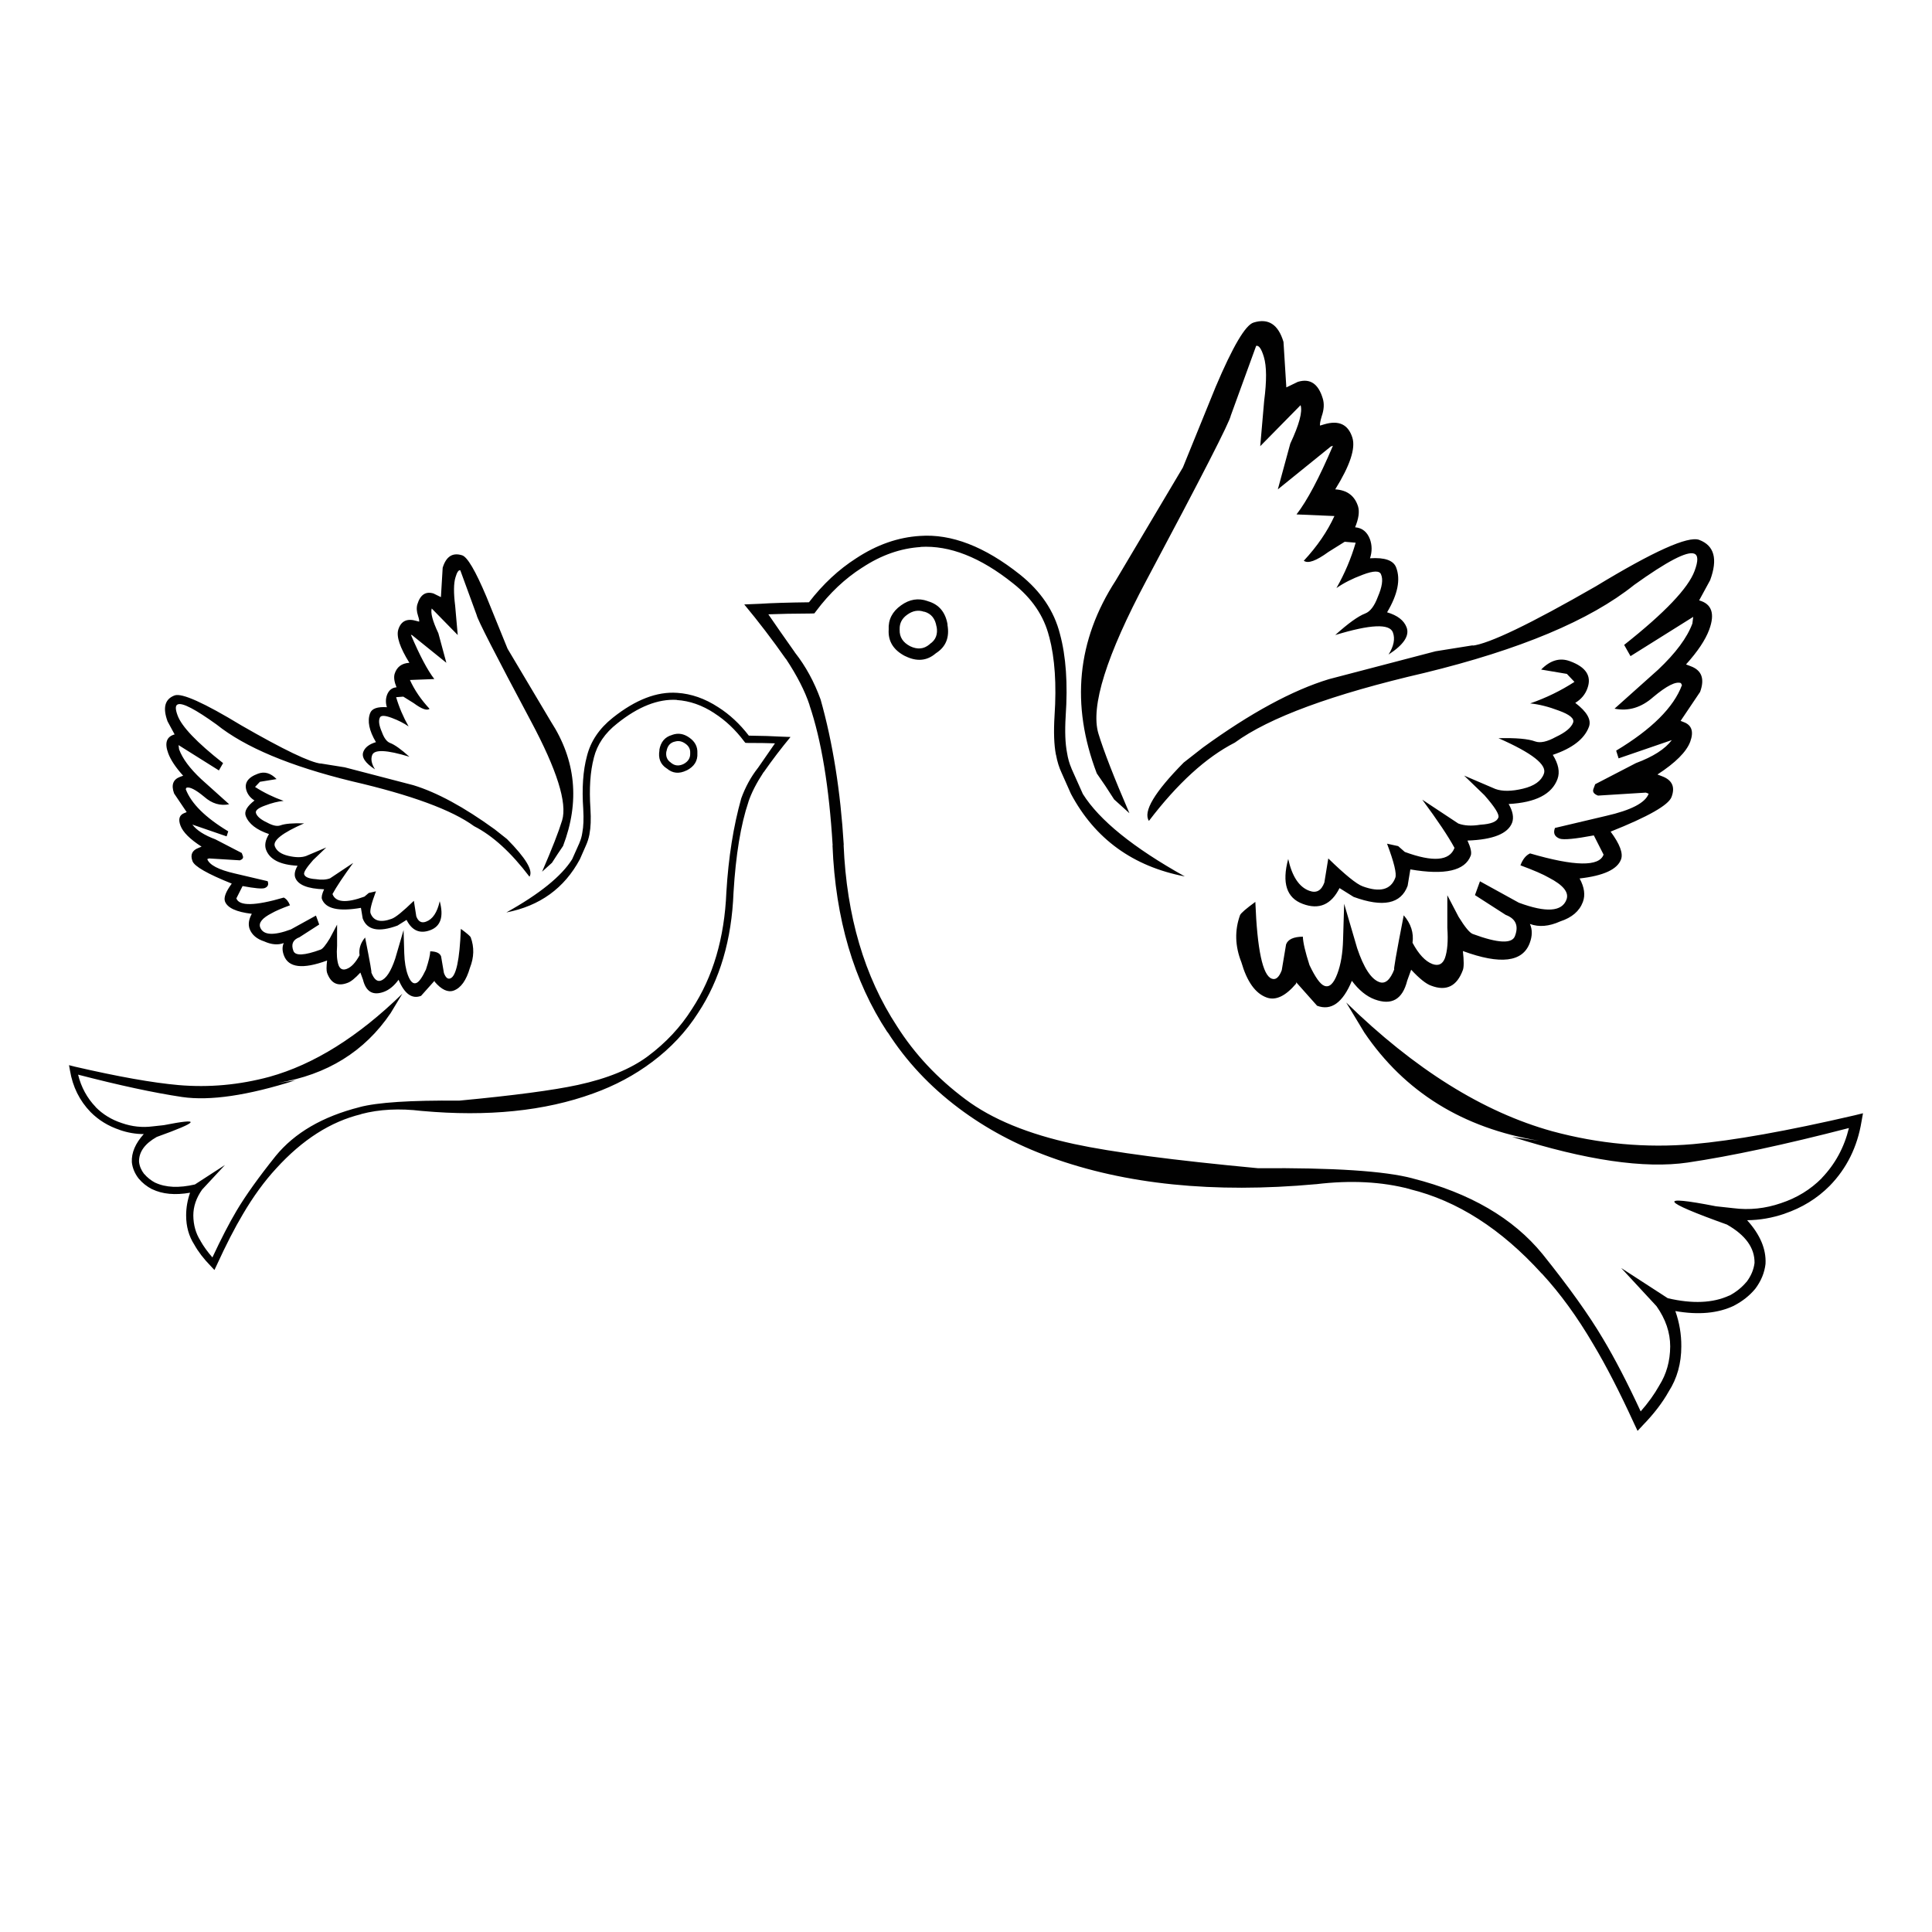 <?xml version="1.0" encoding="utf-8"?>
<!-- Generator: Adobe Illustrator 16.0.0, SVG Export Plug-In . SVG Version: 6.00 Build 0)  -->
<!DOCTYPE svg PUBLIC "-//W3C//DTD SVG 1.1//EN" "http://www.w3.org/Graphics/SVG/1.1/DTD/svg11.dtd">
<svg version="1.1" id="Layer_1" xmlns="http://www.w3.org/2000/svg" xmlns:xlink="http://www.w3.org/1999/xlink" x="0px" y="0px"
	 width="300px" height="300px" viewBox="0 0 300 300" enable-background="new 0 0 300 300" xml:space="preserve">
<g>
	<path fill-rule="evenodd" clip-rule="evenodd" fill="#010101" d="M201.529,59.293c1.893-0.575,3.182,0.288,3.868,2.586
		c0.252,0.813,0.196,1.738-0.168,2.775c-0.225,0.757-0.309,1.233-0.252,1.43l0.63-0.189c2.285-0.687,3.75,0.007,4.395,2.082
		c0.505,1.667-0.386,4.337-2.67,8.01c1.85,0.112,3.034,1.002,3.553,2.67c0.238,0.813,0.084,1.885-0.463,3.217
		c1.094,0.098,1.857,0.708,2.292,1.829c0.351,0.953,0.357,1.949,0.021,2.986c2.285-0.154,3.638,0.322,4.059,1.429
		c0.715,1.864,0.245,4.184-1.409,6.959c1.612,0.476,2.621,1.254,3.027,2.333c0.491,1.289-0.441,2.698-2.796,4.226
		c0.813-1.304,1.037-2.446,0.673-3.427c-0.505-1.402-3.49-1.269-8.956,0.399c2.004-1.808,3.553-2.922,4.646-3.343
		c0.785-0.294,1.443-1.164,1.977-2.606c0.658-1.528,0.826-2.67,0.504-3.427c-0.196-0.645-1.156-0.638-2.881,0.021
		c-1.583,0.589-2.936,1.275-4.057,2.061c1.289-2.271,2.284-4.619,2.985-7.043l-1.703-0.147l-2.522,1.577
		c-1.921,1.402-3.196,1.857-3.827,1.367c2.074-2.229,3.658-4.541,4.752-6.938l-5.887-0.252c1.64-2.103,3.524-5.656,5.654-10.659
		l-0.314,0.105l-8.241,6.665l1.934-7.106c1.388-2.957,1.921-4.947,1.599-5.97l-6.266,6.37l0.61-7.022
		c0.406-3.111,0.392-5.389-0.043-6.833c-0.378-1.261-0.777-1.836-1.198-1.724l-3.932,10.806c-0.153,0.967-4.513,9.481-13.076,25.544
		c-6.252,11.731-8.746,19.686-7.485,23.862c0.828,2.72,2.433,6.84,4.814,12.362L173,124.131c-0.912-1.444-1.809-2.79-2.691-4.036
		c-4.064-10.68-3.083-20.667,2.943-29.959l10.428-17.555l5.088-12.509c2.663-6.279,4.625-9.608,5.887-9.986
		c2.285-0.714,3.834,0.287,4.646,3.006l0.441,7.064L201.529,59.293z M222.91,101.131l5.908-0.946
		c-0.085,0.028-0.161,0.057-0.231,0.084c2.621-0.294,9.026-3.371,19.216-9.229c8.956-5.438,14.303-7.841,16.041-7.21
		c2.354,0.883,2.922,2.971,1.703,6.265l-1.703,3.132c1.962,0.547,2.48,2.068,1.556,4.562c-0.588,1.584-1.787,3.378-3.595,5.383
		l0.715,0.273c1.724,0.631,2.215,1.962,1.472,3.995l-3.027,4.499l0.483,0.189c1.248,0.462,1.583,1.479,1.009,3.048
		c-0.589,1.57-2.284,3.266-5.088,5.088l0.715,0.273c1.57,0.588,2.061,1.661,1.473,3.216c-0.464,1.261-3.617,3.055-9.461,5.382
		c1.429,1.934,1.969,3.371,1.618,4.31c-0.575,1.556-2.719,2.544-6.433,2.964c0.742,1.36,0.911,2.579,0.504,3.658
		c-0.533,1.416-1.703,2.418-3.511,3.006c-1.738,0.786-3.308,0.918-4.71,0.399c0.393,0.869,0.386,1.851-0.021,2.944
		c-1.093,2.985-4.555,3.406-10.386,1.261c0.168,1.5,0.168,2.48,0,2.943c-0.925,2.523-2.564,3.336-4.92,2.439
		c-0.784-0.267-1.822-1.094-3.111-2.481l-0.609,1.683c-0.729,2.928-2.418,3.902-5.066,2.922c-1.276-0.477-2.453-1.437-3.533-2.881
		c-1.415,3.406-3.216,4.695-5.402,3.869l-3.238-3.639c0,0.07-0.007,0.141-0.021,0.211c-1.654,1.948-3.182,2.663-4.583,2.145
		c-1.738-0.631-3.041-2.453-3.911-5.466c-0.994-2.509-1.064-4.947-0.21-7.317c0.126-0.308,0.918-0.995,2.376-2.06
		c0.294,7.442,1.143,11.416,2.544,11.921c0.617,0.238,1.136-0.196,1.556-1.304l0.673-4.015c0.294-0.785,1.163-1.184,2.606-1.199
		c0.028,0.897,0.371,2.369,1.03,4.416c0.912,1.92,1.683,2.992,2.313,3.216c0.771,0.295,1.444-0.336,2.019-1.892
		c0.533-1.416,0.827-3.174,0.883-5.277l0.168-5.571l2.02,6.896c1.022,3.042,2.165,4.793,3.427,5.256
		c0.925,0.35,1.709-0.322,2.354-2.018c-0.211,0.476,0.273-2.306,1.45-8.347c1.121,1.304,1.577,2.726,1.366,4.268
		c0.954,1.78,1.984,2.88,3.091,3.301c0.925,0.336,1.569,0.036,1.935-0.904c0.393-1.107,0.519-2.677,0.378-4.709v-5.066l1.745,3.342
		c0.995,1.612,1.731,2.502,2.208,2.67c3.938,1.458,6.124,1.556,6.559,0.294c0.589-1.584,0.105-2.671-1.45-3.259l-4.772-3.07
		l0.778-2.145l6.033,3.322c4.233,1.57,6.7,1.408,7.4-0.483c0.421-1.108-0.49-2.243-2.733-3.406
		c-0.896-0.519-2.368-1.156-4.415-1.914c0.352-0.939,0.849-1.556,1.493-1.85c6.924,2.018,10.729,2.082,11.416,0.189l-1.514-2.985
		c-2.901,0.546-4.668,0.715-5.298,0.504c-0.799-0.308-1.044-0.861-0.736-1.661l7.926-1.872c3.897-0.883,6.104-2.032,6.623-3.447
		l-0.441-0.168l-7.422,0.462c-0.645-0.238-0.883-0.582-0.715-1.03l0.273-0.736l6.329-3.28c2.677-0.995,4.533-2.187,5.57-3.574
		l-8.262,2.838l-0.379-1.198c5.522-3.322,8.929-6.714,10.218-10.176l-0.169-0.315c-0.784-0.294-2.214,0.428-4.288,2.166
		c-1.851,1.639-3.854,2.242-6.014,1.808l6.771-6.055c2.733-2.579,4.507-4.968,5.319-7.169l0.126-1.03l-9.734,6.097l-0.987-1.745
		c6.307-4.99,9.95-8.816,10.932-11.479c0.589-1.57,0.567-2.467-0.063-2.691c-1.107-0.42-4.212,1.198-9.314,4.856
		c-6.854,5.494-17.716,10.049-32.587,13.666c-14.268,3.308-24.079,6.917-29.434,10.827c-4.442,2.271-8.885,6.321-13.328,12.152
		c-0.939-1.444,0.862-4.465,5.403-9.062l2.984-2.334c7.373-5.354,13.897-8.893,19.574-10.617L222.91,101.131z M163.75,111.117
		c0.321-4.835,0.049-8.907-0.82-12.215l-0.021-0.042c-0.799-3.209-2.67-5.971-5.613-8.283c-5.046-4.037-9.832-5.922-14.359-5.655
		l0.021,0.021c-3.111,0.196-6.125,1.254-9.04,3.174l-0.042,0.021c-2.678,1.71-5.06,3.959-7.148,6.749l-0.273,0.357l-0.42,0.021
		c-2.803,0.015-5.046,0.056-6.728,0.126c1.023,1.5,2.396,3.469,4.121,5.908v0.021l0.021,0.021c1.654,2.103,2.978,4.527,3.974,7.274
		c1.892,6.714,3.09,14.24,3.595,22.58l-0.021,0.021c0.463,11.031,3.224,20.407,8.283,28.13c2.747,4.331,6.293,8.115,10.639,11.354
		c4.106,3.082,9.727,5.396,16.861,6.938c5.899,1.275,15.431,2.529,28.592,3.764c11.675-0.098,19.672,0.428,23.988,1.576h-0.021
		c8.9,2.256,15.629,6.174,20.184,11.752c4.106,5.115,7.238,9.504,9.397,13.162c1.836,3.068,3.784,6.824,5.845,11.268
		c1.177-1.346,2.13-2.67,2.859-3.973l0.021-0.043c1.122-1.766,1.689-3.791,1.703-6.074c0-2.16-0.708-4.24-2.124-6.246l-5.486-5.928
		l7.231,4.688c3.841,0.898,7.029,0.758,9.566-0.42l-0.042,0.041c1.065-0.559,1.962-1.273,2.691-2.143v0.02
		c0.715-0.939,1.135-1.934,1.261-2.984c0.028-2.327-1.401-4.311-4.289-5.949c-10.288-3.687-10.854-4.633-1.702-2.839l2.691,0.294
		c2.494,0.322,4.961,0.063,7.399-0.777c2.467-0.813,4.583-2.109,6.35-3.89h-0.021c2.089-2.173,3.497-4.765,4.227-7.778
		c-9.966,2.578-18.313,4.365-25.04,5.361c-6.714,0.98-15.803-0.352-27.268-3.995l4.184,0.609
		c-11.815-1.962-20.855-7.562-27.121-16.798l-2.817-4.668c10.61,10.358,21.276,17.023,31.999,19.994
		c7.26,1.963,14.548,2.628,21.864,1.998c6.224-0.547,14.591-2.039,25.103-4.479l1.282-0.315l-0.23,1.282
		c-0.645,3.938-2.292,7.268-4.94,9.986c-1.949,1.962-4.29,3.406-7.022,4.331h0.021c-1.934,0.659-3.875,0.995-5.823,1.009
		c2.019,2.229,2.972,4.479,2.859,6.75v0.02c-0.154,1.389-0.693,2.691-1.619,3.91l-0.021,0.021c-0.855,1.023-1.927,1.871-3.217,2.545
		l-0.021,0.02c-2.48,1.191-5.521,1.473-9.124,0.842c0.631,1.793,0.938,3.623,0.925,5.488c0,2.635-0.651,4.967-1.955,7
		c-0.953,1.709-2.277,3.441-3.974,5.193l-0.862,0.924l-0.546-1.156c-2.242-4.891-4.345-8.977-6.308-12.256
		c-2.494-4.262-5.164-7.934-8.01-11.018h-0.021c-6.294-6.938-13.112-11.303-20.457-13.098l-0.021-0.021
		c-4.331-1.149-9.181-1.402-14.548-0.757h-0.043c-15.852,1.443-29.602,0.041-41.249-4.205c-5.242-1.893-9.972-4.422-14.19-7.59
		c-4.5-3.378-8.186-7.315-11.059-11.814l-0.021,0.021c-5.242-7.962-8.086-17.632-8.535-29.013h0.021
		c-0.546-9.054-1.745-16.315-3.595-21.781v-0.042c-0.715-2.158-1.934-4.541-3.658-7.148h-0.021
		c-2.074-2.958-4.226-5.774-6.454-8.452l2.543-0.105c1.682-0.112,4.184-0.189,7.506-0.231c2.172-2.818,4.618-5.095,7.337-6.833
		c3.195-2.102,6.496-3.259,9.902-3.469c4.878-0.351,10.05,1.646,15.516,5.992c3.252,2.593,5.326,5.676,6.223,9.25
		c0.938,3.457,1.232,7.71,0.884,12.761v0.021c-0.14,2.317-0.069,4.195,0.21,5.634c0.14,0.897,0.371,1.71,0.693,2.439v0.021
		c0.07,0.141,0.66,1.458,1.767,3.953c2.564,4.079,7.842,8.346,15.831,12.804c-8.06-1.556-13.953-5.831-17.682-12.825
		c-0.477-1.079-0.96-2.166-1.45-3.259c-0.393-0.841-0.68-1.766-0.862-2.775l-0.021-0.042
		C163.665,115.651,163.596,113.626,163.75,111.117z M217.107,131.384l1.03,0.904c4.387,1.612,6.959,1.401,7.717-0.631
		c-0.953-1.766-2.621-4.261-5.005-7.485l5.593,3.701c0.925,0.35,2.067,0.413,3.427,0.189c1.64-0.098,2.572-0.47,2.796-1.114
		c0.183-0.463-0.539-1.619-2.165-3.469l-3.154-3.048l4.857,2.081c1.079,0.392,2.502,0.378,4.268-0.042
		c1.767-0.42,2.852-1.191,3.259-2.313c0.532-1.388-1.815-3.23-7.043-5.529c2.705-0.07,4.604,0.098,5.697,0.504
		c0.785,0.281,1.851,0.05,3.195-0.693c1.501-0.701,2.397-1.444,2.691-2.229c0.224-0.631-0.519-1.254-2.229-1.871
		c-1.583-0.603-3.063-0.974-4.436-1.114c2.467-0.855,4.758-1.969,6.874-3.343l-1.177-1.24l-3.995-0.673
		c1.416-1.444,2.902-1.878,4.457-1.304c2.509,0.911,3.42,2.313,2.733,4.205c-0.336,0.953-0.967,1.71-1.892,2.271
		c1.822,1.388,2.529,2.628,2.123,3.722c-0.701,1.878-2.572,3.328-5.613,4.352c0.883,1.416,1.128,2.664,0.735,3.742
		c-0.869,2.369-3.398,3.666-7.589,3.89c0.645,1.121,0.826,2.082,0.546,2.88c-0.645,1.724-2.957,2.656-6.938,2.796
		c0.505,1.093,0.673,1.872,0.505,2.334c-0.883,2.354-4.009,3.069-9.377,2.144l-0.421,2.544c-1.037,2.817-3.833,3.392-8.389,1.724
		l-2.187-1.367c-1.289,2.58-3.188,3.399-5.697,2.459c-2.522-0.924-3.279-3.251-2.271-6.979c0.603,2.719,1.695,4.365,3.28,4.94
		c1.093,0.407,1.871-0.021,2.333-1.282l0.61-3.742c2.62,2.551,4.401,3.994,5.34,4.331c2.677,0.981,4.366,0.54,5.066-1.324
		c0.238-0.63-0.188-2.396-1.282-5.298L217.107,131.384z M144.071,93.352c1.723,0.491,2.747,1.703,3.069,3.637l-0.021,0.021
		c0.35,1.948-0.231,3.413-1.745,4.394c-0.014,0.014-0.035,0.028-0.063,0.042c-1.36,1.177-2.937,1.325-4.73,0.441h-0.021
		c-1.822-0.939-2.678-2.313-2.565-4.121c-0.084-1.542,0.554-2.796,1.913-3.764c1.317-0.953,2.691-1.177,4.121-0.672
		C144.043,93.345,144.057,93.352,144.071,93.352z M145.417,97.284c-0.196-1.22-0.813-1.983-1.85-2.292h-0.084
		c-0.883-0.309-1.745-0.162-2.585,0.441c-0.828,0.574-1.227,1.332-1.199,2.271v0.083c-0.042,1.122,0.504,1.977,1.64,2.565
		c1.121,0.533,2.109,0.441,2.964-0.273l0.063-0.042l0.021-0.042c0.912-0.603,1.262-1.5,1.052-2.691L145.417,97.284z M39.519,124.299
		c-0.588-0.365-0.995-0.848-1.218-1.451c-0.435-1.22,0.153-2.124,1.766-2.712c1.009-0.378,1.969-0.098,2.88,0.841l-2.586,0.42
		l-0.757,0.799c1.374,0.883,2.853,1.604,4.436,2.165c-0.883,0.084-1.836,0.323-2.859,0.715c-1.106,0.393-1.583,0.792-1.429,1.198
		c0.182,0.519,0.757,1.002,1.724,1.451c0.869,0.477,1.556,0.624,2.06,0.441c0.714-0.266,1.941-0.371,3.68-0.315
		c-3.364,1.472-4.878,2.656-4.542,3.553c0.267,0.729,0.968,1.227,2.103,1.493c1.135,0.267,2.053,0.273,2.754,0.021l3.132-1.325
		l-2.04,1.955c-1.051,1.191-1.513,1.935-1.387,2.229c0.14,0.42,0.735,0.665,1.787,0.735c0.883,0.141,1.626,0.098,2.228-0.125
		l3.596-2.397c-1.528,2.089-2.6,3.701-3.217,4.836c0.477,1.304,2.13,1.437,4.962,0.399l0.672-0.568l1.114-0.252
		c-0.701,1.864-0.981,2.999-0.84,3.406c0.462,1.206,1.555,1.493,3.279,0.862c0.603-0.21,1.752-1.142,3.448-2.796l0.378,2.418
		c0.308,0.813,0.813,1.086,1.514,0.82c1.023-0.365,1.731-1.423,2.124-3.175c0.645,2.397,0.154,3.896-1.472,4.5
		c-1.611,0.603-2.838,0.07-3.679-1.598l-1.409,0.883c-2.929,1.079-4.73,0.708-5.403-1.114l-0.273-1.64
		c-3.462,0.603-5.48,0.147-6.055-1.366c-0.098-0.309,0.014-0.813,0.336-1.513c-2.564-0.085-4.057-0.687-4.478-1.808
		c-0.183-0.505-0.063-1.122,0.357-1.851c-2.705-0.14-4.338-0.973-4.898-2.501c-0.252-0.7-0.098-1.506,0.462-2.418
		c-1.948-0.658-3.153-1.597-3.616-2.817C37.901,125.995,38.356,125.196,39.519,124.299z M33.633,112.504
		c-3.294-2.368-5.298-3.413-6.013-3.132c-0.406,0.14-0.421,0.714-0.042,1.724c0.631,1.724,2.985,4.191,7.064,7.4l-0.652,1.135
		l-6.265-3.932l0.084,0.652c0.518,1.43,1.661,2.971,3.427,4.625l4.352,3.91c-1.387,0.28-2.677-0.105-3.868-1.156
		c-1.346-1.121-2.271-1.591-2.775-1.408l-0.105,0.21c0.841,2.229,3.042,4.415,6.602,6.559l-0.253,0.778l-5.319-1.83
		c0.659,0.884,1.85,1.647,3.574,2.292l4.1,2.123l0.168,0.463c0.112,0.294-0.042,0.519-0.462,0.673l-4.794-0.294l-0.273,0.105
		c0.336,0.911,1.759,1.654,4.268,2.229l5.109,1.199c0.196,0.519,0.042,0.875-0.463,1.072c-0.406,0.14-1.548,0.035-3.427-0.315
		l-0.967,1.913c0.434,1.22,2.887,1.178,7.358-0.126c0.407,0.196,0.729,0.596,0.967,1.199c-1.332,0.49-2.285,0.904-2.859,1.24
		c-1.444,0.743-2.033,1.472-1.767,2.187c0.463,1.219,2.054,1.325,4.772,0.315l3.889-2.145l0.505,1.388l-3.069,1.977
		c-1.009,0.378-1.325,1.079-0.946,2.102c0.281,0.813,1.696,0.75,4.247-0.189c0.308-0.112,0.778-0.687,1.409-1.724l1.135-2.145v3.258
		c-0.098,1.318-0.021,2.334,0.232,3.048c0.238,0.603,0.658,0.792,1.261,0.568c0.714-0.266,1.38-0.974,1.998-2.124
		c-0.141-0.995,0.147-1.913,0.862-2.754c0.771,3.896,1.086,5.69,0.946,5.382c0.42,1.094,0.925,1.528,1.513,1.305
		c0.813-0.295,1.549-1.424,2.208-3.386l1.304-4.457l0.105,3.595c0.042,1.36,0.231,2.495,0.568,3.406
		c0.378,1.009,0.813,1.416,1.303,1.219c0.406-0.14,0.904-0.834,1.493-2.081c0.434-1.317,0.658-2.263,0.672-2.838
		c0.925,0.015,1.486,0.274,1.683,0.778l0.441,2.586c0.266,0.715,0.595,0.994,0.988,0.84c0.91-0.322,1.458-2.886,1.64-7.694
		c0.938,0.687,1.45,1.128,1.535,1.324c0.561,1.527,0.519,3.104-0.126,4.73c-0.561,1.948-1.402,3.125-2.523,3.532
		c-0.911,0.322-1.899-0.14-2.965-1.388c0-0.042,0-0.091,0-0.146l-2.102,2.354c-1.402,0.531-2.565-0.302-3.49-2.502
		c-0.687,0.939-1.443,1.563-2.27,1.871c-1.71,0.631-2.796,0-3.259-1.893l-0.4-1.093c-0.827,0.896-1.493,1.43-1.997,1.599
		c-1.528,0.588-2.586,0.07-3.175-1.557c-0.112-0.309-0.112-0.946,0-1.913c-3.771,1.388-6.006,1.122-6.707-0.799
		c-0.267-0.715-0.274-1.353-0.021-1.914c-0.897,0.336-1.905,0.253-3.027-0.252c-1.163-0.378-1.92-1.023-2.271-1.935
		c-0.252-0.7-0.14-1.485,0.336-2.354c-2.396-0.28-3.784-0.918-4.162-1.913c-0.225-0.603,0.126-1.528,1.051-2.775
		c-3.771-1.514-5.803-2.677-6.097-3.489c-0.378-0.996-0.063-1.683,0.946-2.061l0.462-0.189c-1.808-1.163-2.901-2.257-3.279-3.28
		c-0.379-1.009-0.161-1.661,0.651-1.955l0.316-0.126l-1.955-2.901c-0.477-1.317-0.162-2.18,0.946-2.586l0.462-0.168
		c-1.164-1.289-1.934-2.446-2.313-3.469c-0.603-1.612-0.273-2.593,0.988-2.943l-1.093-2.019c-0.785-2.13-0.421-3.476,1.093-4.037
		c1.122-0.406,4.569,1.143,10.344,4.646c6.573,3.785,10.708,5.768,12.404,5.95c-0.043-0.014-0.091-0.028-0.147-0.042l3.806,0.61
		l10.658,2.775c3.672,1.122,7.885,3.406,12.636,6.854l1.913,1.514c2.929,2.958,4.092,4.905,3.49,5.844
		c-2.859-3.77-5.726-6.384-8.599-7.842c-3.448-2.522-9.776-4.85-18.984-6.979C45.048,118.973,38.047,116.037,33.633,112.504z
		 M71.749,86.225c0.813,0.239,2.075,2.383,3.784,6.434l3.28,8.073l6.728,11.311c3.882,5.999,4.513,12.438,1.892,19.321
		c-0.56,0.813-1.135,1.682-1.723,2.607l-1.535,1.387c1.542-3.56,2.579-6.216,3.112-7.968c0.813-2.705-0.8-7.835-4.836-15.389
		c-5.522-10.358-8.333-15.852-8.43-16.483l-2.544-6.959c-0.266-0.084-0.519,0.287-0.757,1.114c-0.28,0.925-0.294,2.39-0.042,4.394
		l0.399,4.541l-4.037-4.121c-0.21,0.659,0.134,1.941,1.031,3.848l1.24,4.583l-5.319-4.289l-0.189-0.063
		c1.374,3.224,2.586,5.515,3.638,6.875l-3.785,0.147c0.702,1.556,1.717,3.049,3.048,4.478c-0.406,0.322-1.227,0.028-2.459-0.883
		l-1.619-1.009l-1.114,0.084c0.462,1.57,1.107,3.083,1.934,4.541c-0.729-0.504-1.598-0.946-2.607-1.324
		c-1.121-0.42-1.745-0.42-1.871,0c-0.211,0.477-0.098,1.212,0.336,2.208c0.336,0.925,0.757,1.486,1.261,1.682
		c0.714,0.266,1.717,0.981,3.006,2.144c-3.532-1.079-5.459-1.163-5.782-0.252c-0.238,0.63-0.091,1.366,0.441,2.208
		c-1.527-0.981-2.13-1.892-1.808-2.733c0.267-0.687,0.918-1.184,1.955-1.493c-1.065-1.794-1.367-3.294-0.904-4.499
		c0.266-0.715,1.135-1.023,2.606-0.925c-0.21-0.659-0.203-1.297,0.021-1.913c0.28-0.729,0.771-1.122,1.472-1.178
		c-0.35-0.855-0.448-1.548-0.295-2.081c0.337-1.08,1.101-1.654,2.292-1.724c-1.471-2.369-2.046-4.086-1.724-5.151
		c0.42-1.346,1.366-1.794,2.838-1.346l0.4,0.105c0.042-0.126-0.014-0.427-0.168-0.904c-0.225-0.673-0.259-1.269-0.105-1.787
		c0.448-1.485,1.282-2.046,2.501-1.682l1.156,0.567l0.273-4.562C69.276,86.407,70.277,85.763,71.749,86.225z M111.526,109.814
		c1.766,1.121,3.35,2.593,4.751,4.415c2.13,0.028,3.742,0.077,4.835,0.147l1.64,0.063c-1.443,1.738-2.831,3.56-4.163,5.466h-0.021
		c-1.106,1.682-1.892,3.216-2.354,4.604v0.021c-1.191,3.532-1.962,8.213-2.313,14.044c-0.28,7.344-2.116,13.582-5.508,18.711
		c-1.85,2.901-4.226,5.438-7.127,7.611c-2.72,2.046-5.775,3.679-9.167,4.898c-7.513,2.732-16.378,3.637-26.595,2.712h-0.021
		c-3.461-0.421-6.594-0.259-9.397,0.483v0.021c-4.737,1.148-9.139,3.959-13.203,8.43c-1.836,1.99-3.56,4.359-5.172,7.106
		c-1.261,2.116-2.614,4.751-4.058,7.905l-0.357,0.756l-0.567-0.609c-1.094-1.121-1.949-2.234-2.565-3.342
		c-0.84-1.305-1.261-2.811-1.261-4.521c0-1.19,0.203-2.368,0.61-3.531c-2.327,0.406-4.289,0.225-5.886-0.547h-0.021
		c-0.827-0.434-1.514-0.981-2.061-1.64l-0.021-0.021c-0.603-0.785-0.953-1.627-1.051-2.523v-0.021
		c-0.07-1.458,0.546-2.908,1.85-4.353c-1.262,0-2.516-0.217-3.763-0.652h0.021c-1.766-0.588-3.272-1.513-4.521-2.773
		c-1.709-1.767-2.774-3.918-3.195-6.455l-0.147-0.82l0.82,0.211c6.784,1.569,12.18,2.529,16.189,2.88
		c4.723,0.407,9.425-0.021,14.106-1.282c6.91-1.92,13.792-6.223,20.646-12.908l-1.829,3.027c-4.036,5.955-9.867,9.565-17.492,10.826
		l2.712-0.399c-7.401,2.355-13.266,3.218-17.597,2.587c-4.331-0.646-9.713-1.801-16.146-3.47c0.476,1.948,1.388,3.624,2.733,5.024
		h-0.021c1.135,1.15,2.501,1.984,4.1,2.502c1.569,0.547,3.16,0.715,4.772,0.505l1.724-0.188c5.901-1.164,5.537-0.555-1.093,1.828
		c-1.864,1.052-2.782,2.334-2.753,3.848c0.069,0.673,0.335,1.311,0.798,1.913v-0.021c0.477,0.561,1.059,1.022,1.745,1.387
		l-0.021-0.021c1.625,0.758,3.679,0.849,6.159,0.273l4.668-3.026l-3.553,3.825c-0.911,1.29-1.366,2.629-1.366,4.016
		c0.014,1.486,0.385,2.797,1.114,3.932v0.021c0.477,0.841,1.093,1.695,1.851,2.564c1.332-2.859,2.585-5.283,3.763-7.273
		c1.401-2.355,3.42-5.179,6.055-8.473c2.944-3.602,7.288-6.133,13.035-7.59h-0.021c2.79-0.742,7.947-1.079,15.474-1.009
		c8.479-0.799,14.625-1.612,18.437-2.438c4.598-0.996,8.22-2.481,10.87-4.457c2.803-2.089,5.088-4.535,6.854-7.338
		c3.266-4.976,5.046-11.023,5.34-18.143c0.323-5.382,1.094-10.239,2.312-14.57c0.646-1.766,1.5-3.329,2.565-4.688l0.021-0.021
		c1.107-1.583,1.991-2.859,2.649-3.827c-1.079-0.042-2.522-0.063-4.331-0.063l-0.273-0.021l-0.189-0.231
		c-1.346-1.794-2.88-3.245-4.604-4.352l-0.021-0.021c-1.879-1.233-3.827-1.913-5.845-2.04l0.021-0.021
		c-2.915-0.168-5.999,1.051-9.25,3.658c-1.906,1.486-3.119,3.266-3.637,5.34v0.021c-0.561,2.13-0.736,4.758-0.525,7.884
		c0.098,1.612,0.048,2.916-0.148,3.911v0.042c-0.125,0.645-0.315,1.24-0.567,1.787c-0.309,0.701-0.617,1.402-0.925,2.103
		c-2.411,4.499-6.216,7.253-11.417,8.262c5.159-2.873,8.564-5.627,10.218-8.262c0.715-1.612,1.093-2.46,1.135-2.544v-0.021
		c0.21-0.462,0.357-0.981,0.442-1.556c0.181-0.939,0.23-2.151,0.146-3.637v-0.021c-0.225-3.252-0.035-5.992,0.568-8.22
		c0.574-2.313,1.914-4.303,4.015-5.971c3.519-2.803,6.854-4.093,10.008-3.868C107.343,107.726,109.466,108.468,111.526,109.814z
		 M106.606,119.632c-1.149,0.561-2.165,0.463-3.048-0.294c-0.015,0-0.029-0.007-0.042-0.021c-0.967-0.63-1.338-1.577-1.114-2.838
		l-0.021-0.021c0.21-1.248,0.869-2.025,1.976-2.334c0.014,0,0.028-0.007,0.042-0.021c0.911-0.322,1.794-0.175,2.649,0.441
		c0.883,0.617,1.296,1.422,1.241,2.418c0.07,1.177-0.484,2.067-1.661,2.67H106.606z M107.174,116.919
		c0.028-0.603-0.225-1.086-0.757-1.45c-0.546-0.393-1.108-0.491-1.682-0.294h-0.042c-0.672,0.196-1.072,0.693-1.198,1.493h-0.021
		c-0.126,0.771,0.105,1.353,0.694,1.745v0.021l0.042,0.021c0.561,0.462,1.198,0.525,1.913,0.189
		c0.729-0.379,1.079-0.933,1.051-1.661V116.919z"/>
</g>
</svg>
